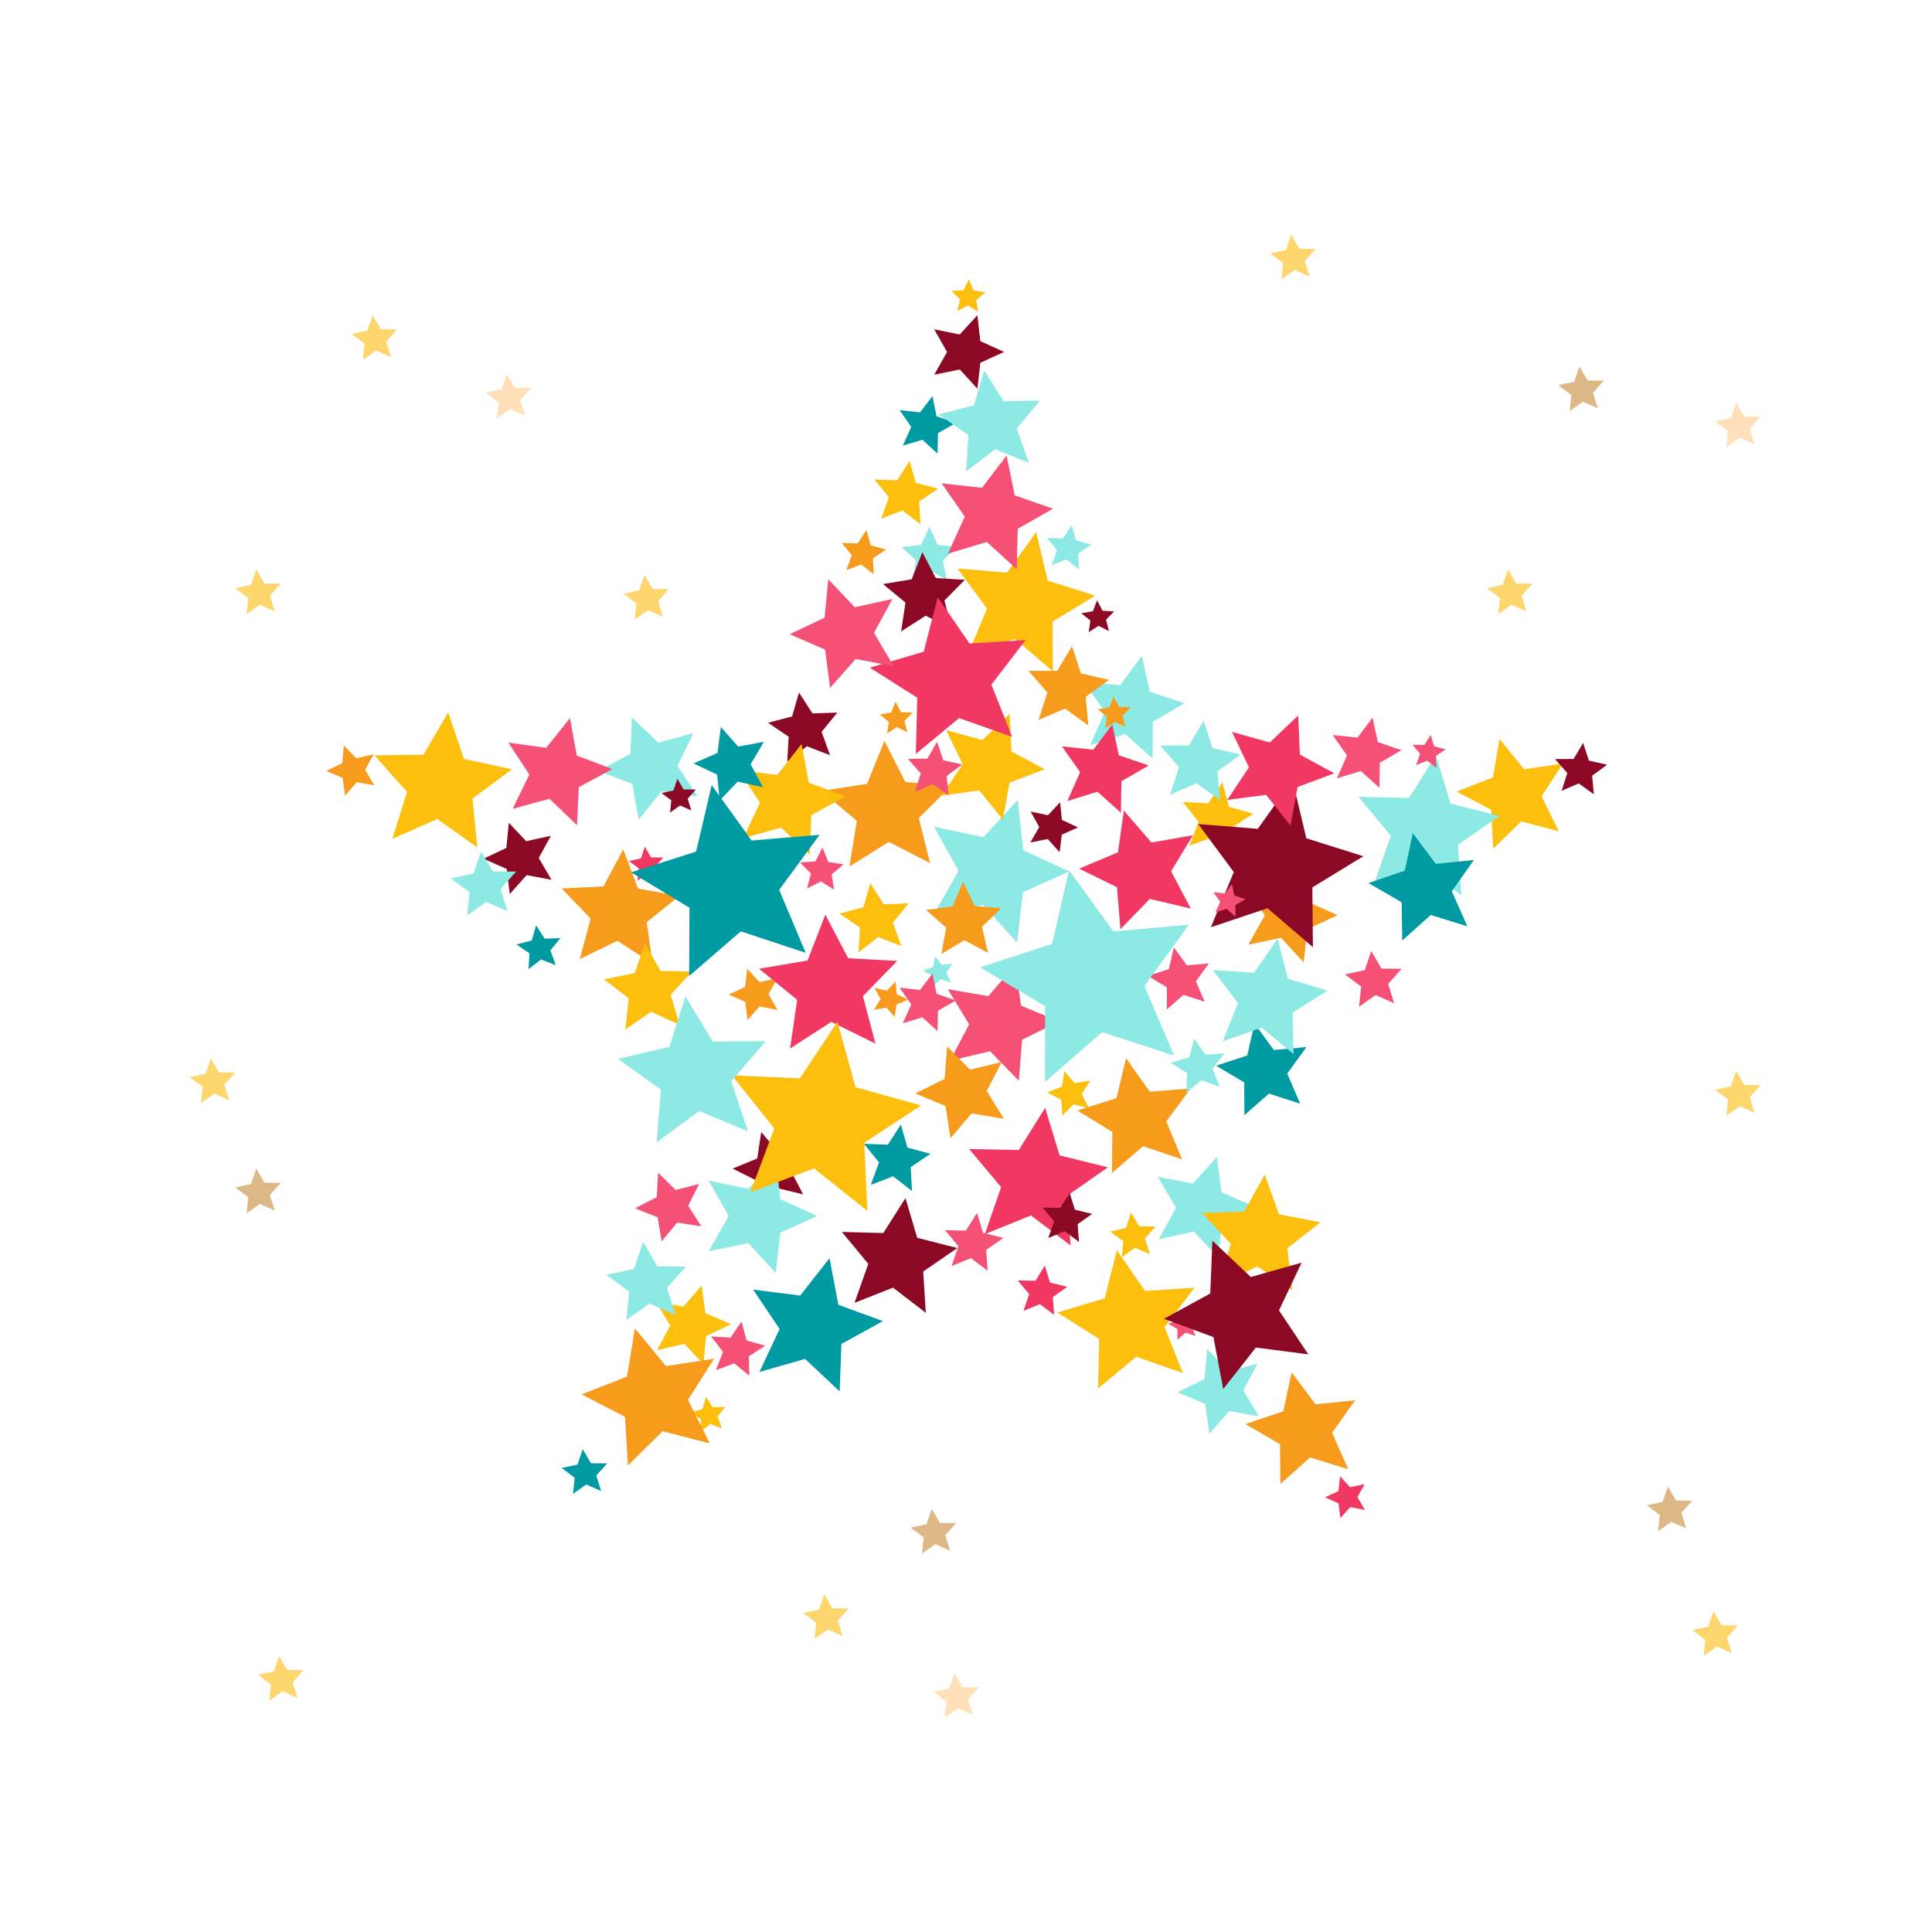 <?xml version="1.0" encoding="utf-8"?>
<!-- Generator: Adobe Illustrator 25.3.1, SVG Export Plug-In . SVG Version: 6.00 Build 0)  -->
<svg version="1.1" id="Layer_1" xmlns="http://www.w3.org/2000/svg" xmlns:xlink="http://www.w3.org/1999/xlink" x="0px" y="0px"
	 viewBox="0 0 2048 2048" style="enable-background:new 0 0 2048 2048;" xml:space="preserve">
<style type="text/css">
	.st0{fill:#8CE9E3;}
	.st1{fill:#F55177;}
	.st2{fill:#F79B1D;}
	.st3{fill:#FDBF0E;}
	.st4{fill:#8C0926;}
	.st5{fill:#009BA2;}
	.st6{fill:#F03863;}
	.st7{opacity:0.6;}
	.st8{fill:#FDBA0E;}
	.st9{fill:#FFCC88;}
	.st10{fill:#C68734;}
</style>
<g>
	<polygon class="st0" points="669.99,760.62 697.81,787.31 735,777.12 718.22,811.83 739.4,844.05 701.2,838.82 677.1,868.91 
		670.27,830.97 634.21,817.35 668.18,799.13 	"/>
	<polygon class="st1" points="604.25,761.19 611.39,800.98 649.19,815.27 613.56,834.35 611.65,874.73 582.49,846.74 543.5,857.39 
		561.11,821.01 538.93,787.22 578.97,792.73 	"/>
	<polygon class="st2" points="937.54,785.29 959.77,829.11 1008.79,832.52 973.99,867.2 985.89,914.88 942.14,892.5 900.48,918.55 
		908.25,870.03 870.6,838.46 919.14,830.85 	"/>
	<polygon class="st3" points="1295.77,829.25 1302.73,855.19 1328.56,862.53 1306.04,877.16 1307.04,904 1286.17,887.11 
		1260.95,896.35 1270.57,871.28 1253.99,850.15 1280.81,851.55 	"/>
	<polygon class="st3" points="1589.54,783.38 1615.66,815.45 1656.59,809.48 1634.17,844.24 1652.49,881.31 1612.51,870.73 
		1582.9,899.61 1580.61,858.32 1544,839.09 1582.56,824.15 	"/>
	<polygon class="st2" points="1381.52,920.49 1385.65,955.64 1417.94,970.14 1385.78,984.93 1381.98,1020.12 1357.97,994.11 
		1323.33,1001.37 1340.65,970.5 1323.04,939.79 1357.75,946.72 	"/>
	<polygon class="st3" points="1027.16,296.11 1031.94,307.91 1044.52,309.86 1034.78,318.05 1036.81,330.61 1026.01,323.88 
		1014.69,329.7 1017.75,317.35 1008.72,308.38 1021.42,307.47 	"/>
	<polygon class="st2" points="918.39,561.91 923.01,578.15 939.33,582.52 925.31,591.93 926.19,608.79 912.91,598.37 897.14,604.43 
		902.95,588.57 892.32,575.45 909.2,576.07 	"/>
	<polygon class="st0" points="1135.97,556.62 1140.59,572.86 1156.9,577.23 1142.89,586.65 1143.77,603.51 1130.49,593.09 
		1114.72,599.14 1120.53,583.29 1109.9,570.16 1126.77,570.79 	"/>
	<polygon class="st0" points="985.18,558.47 993.91,577.61 1014.81,579.93 999.31,594.15 1003.56,614.75 985.25,604.41 
		966.97,614.81 971.15,594.2 955.61,580.03 976.5,577.63 	"/>
	<polygon class="st2" points="791.98,1026.91 805.12,1041.05 824,1037.04 814.61,1053.91 824.27,1070.62 805.32,1066.9 
		792.41,1081.25 790.09,1062.09 772.45,1054.24 789.97,1046.11 	"/>
	<polygon class="st1" points="1076.05,1022.83 1082.33,1066.01 1122.61,1082.78 1083.48,1102.1 1079.97,1145.59 1049.51,1114.35 
		1007.06,1124.45 1027.37,1085.83 1004.64,1048.58 1047.65,1055.95 	"/>
	<polygon class="st1" points="1453.61,1008.09 1464.36,1026.67 1485.83,1026.99 1471.48,1042.96 1477.82,1063.47 1458.2,1054.76 
		1440.65,1067.12 1442.87,1045.77 1425.68,1032.9 1446.68,1028.41 	"/>
	<polygon class="st0" points="1522.21,800.45 1537.62,851.82 1589.62,864.96 1545.53,895.49 1549.1,949.01 1506.43,916.51 
		1456.64,936.44 1474.37,885.82 1440.02,844.63 1493.64,845.84 	"/>
	<polygon class="st4" points="1036.05,334.11 1039.18,361.63 1064.41,373.06 1039.21,384.55 1036.13,412.08 1017.42,391.66 
		990.29,397.23 1003.93,373.13 990.24,349.05 1017.38,354.57 	"/>
	<polygon class="st3" points="1014.9,602.62 1067.61,606.97 1098.4,563.97 1110.55,615.44 1160.96,631.43 1115.76,658.9 
		1116.13,711.78 1076.04,677.28 1025.86,693.97 1046.28,645.19 	"/>
	<polygon class="st3" points="922.55,936.39 936.83,958.55 963.18,957.67 946.51,978.1 955.49,1002.88 930.92,993.35 
		910.12,1009.54 911.59,983.23 889.76,968.45 915.25,961.72 	"/>
	<polygon class="st4" points="846.96,734.1 861.24,756.25 887.59,755.38 870.93,775.8 879.9,800.59 855.33,791.05 834.53,807.25 
		836,780.93 814.17,766.16 839.66,759.42 	"/>
	<polygon class="st0" points="1078.92,847.97 1084.65,901.34 1133.4,923.82 1084.41,945.77 1078.1,999.07 1042.09,959.26 
		989.44,969.73 1016.18,923.18 989.95,876.35 1042.48,887.39 	"/>
	<polygon class="st2" points="660.6,900.41 676.41,941.92 720.15,949.67 685.55,977.53 691.7,1021.53 654.51,997.23 614.57,1016.68 
		626.18,973.8 595.35,941.82 639.72,939.62 	"/>
	<polygon class="st5" points="954.94,1192.13 961.91,1216.51 986.41,1223.04 965.38,1237.2 966.73,1262.51 946.77,1246.89 
		923.11,1256 931.8,1232.19 915.82,1212.5 941.16,1213.41 	"/>
	<polygon class="st0" points="1289.96,1226.14 1294.79,1263.85 1329.63,1279.07 1295.25,1295.31 1291.55,1333.15 1265.48,1305.48 
		1228.34,1313.64 1246.61,1280.3 1227.37,1247.51 1264.72,1254.57 	"/>
	<polygon class="st1" points="1067.01,482.92 1075.64,525.06 1116.23,539.28 1078.82,560.51 1077.84,603.51 1046.09,574.5 
		1004.89,586.85 1022.68,547.69 998.2,512.32 1040.94,517.13 	"/>
	<polygon class="st4" points="1370.1,827 1384.79,888.63 1445.22,907.66 1391.15,940.67 1391.73,1004.02 1343.62,962.8 
		1283.55,982.92 1307.89,924.43 1270.18,873.52 1333.33,878.59 	"/>
	<polygon class="st1" points="1305.89,937.26 1308.57,949.23 1320.3,953.14 1309.65,959.32 1309.57,971.58 1300.31,963.42 
		1288.52,967.09 1293.45,955.87 1286.25,945.87 1298.56,947.1 	"/>
	<polygon class="st0" points="1210.41,695.19 1218.75,733.16 1255.61,745.49 1222.08,765.15 1221.75,804.02 1192.68,778.21 
		1155.61,789.9 1171.18,754.29 1148.6,722.64 1187.29,726.44 	"/>
	<polygon class="st4" points="977.75,585.35 991.97,612.75 1022.78,614.62 1001.11,636.61 1008.86,666.49 981.25,652.68 
		955.23,669.28 959.83,638.76 936,619.13 966.45,614.08 	"/>
	<polygon class="st2" points="1193.61,1121.79 1218.85,1157.24 1262.23,1153.77 1236.32,1188.73 1253.02,1228.92 1211.76,1215.07 
		1178.71,1243.38 1179.12,1199.86 1141.99,1177.17 1183.5,1164.12 	"/>
	<polygon class="st0" points="991.38,1013.79 998.33,1022.84 1009.66,1021.52 1003.2,1030.93 1007.96,1041.31 997.01,1038.07 
		988.61,1045.8 988.31,1034.39 978.37,1028.79 989.13,1024.98 	"/>
	<polygon class="st6" points="1107.9,1174.35 1123.24,1224.76 1174.38,1237.48 1131.17,1267.64 1134.88,1320.2 1092.84,1288.43 
		1044,1308.21 1061.22,1258.41 1027.32,1218.06 1080.01,1219.06 	"/>
	<polygon class="st6" points="874.88,969.59 899.09,1015.73 951.11,1018.64 914.71,1055.92 928.02,1106.3 881.31,1083.2 
		837.51,1111.43 845.05,1059.87 804.67,1026.93 856.04,1018.17 	"/>
	<polygon class="st6" points="1420.51,1564.93 1431.21,1576.47 1446.62,1573.21 1438.95,1586.96 1446.81,1600.61 1431.36,1597.56 
		1420.81,1609.25 1418.94,1593.62 1404.56,1587.2 1418.85,1580.59 	"/>
	<polygon class="st2" points="1020.87,934.75 1033.19,960.28 1061.42,962.82 1040.94,982.42 1047.26,1010.06 1022.28,996.64 
		997.95,1011.18 1003,983.29 981.65,964.64 1009.74,960.82 	"/>
	<polygon class="st0" points="1265.89,1100.89 1277.45,1117.83 1297.92,1116.61 1285.38,1132.84 1292.87,1151.93 1273.56,1145.02 
		1257.72,1158.04 1258.33,1137.54 1241.05,1126.5 1260.73,1120.74 	"/>
	<polygon class="st3" points="849.65,788.73 857.4,829.73 896.56,844.13 859.96,864.16 858.36,905.86 828,877.24 787.85,888.6 
		805.69,850.88 782.47,816.22 823.86,821.52 	"/>
	<polygon class="st6" points="1179.04,767.94 1186.02,800.64 1217.66,811.43 1188.72,828.17 1188.23,861.6 1163.37,839.25 
		1131.43,849.11 1145,818.56 1125.75,791.23 1159,794.7 	"/>
	<polygon class="st1" points="1497.25,789.44 1509.85,789.75 1516.58,779.1 1520.18,791.18 1532.39,794.29 1522.02,801.44 
		1522.83,814.02 1512.82,806.36 1501.11,811.02 1505.3,799.13 	"/>
	<polygon class="st4" points="806.94,1200.06 825.24,1221.6 853.12,1216.95 838.29,1241.01 851.32,1266.09 823.86,1259.42 
		804.04,1279.57 801.89,1251.38 776.61,1238.76 802.74,1228.01 	"/>
	<polygon class="st3" points="743.77,1362.83 747.78,1392.07 774.93,1403.63 748.37,1416.48 745.76,1445.87 725.33,1424.58 
		696.57,1431.18 710.51,1405.17 695.34,1379.86 724.39,1385.08 	"/>
	<polygon class="st0" points="681.75,1316.39 696.96,1342.39 727.09,1342.68 707.06,1365.19 716.09,1393.93 688.5,1381.83 
		663.95,1399.31 666.93,1369.33 642.73,1351.38 672.16,1344.95 	"/>
	<polygon class="st1" points="1251.54,1388.54 1258.23,1397.64 1269.48,1396.57 1262.89,1405.75 1267.39,1416.12 1256.62,1412.69 
		1248.15,1420.17 1248.09,1408.87 1238.36,1403.12 1249.08,1399.57 	"/>
	<polygon class="st5" points="568.32,980.9 577.34,994.99 594.06,994.48 583.45,1007.42 589.1,1023.16 573.52,1017.07 
		560.28,1027.31 561.27,1010.6 547.44,1001.18 563.63,996.96 	"/>
	<polygon class="st3" points="1128.32,1135.26 1139.08,1148.2 1155.71,1145.6 1146.73,1159.84 1154.34,1174.85 1138.03,1170.71 
		1126.1,1182.59 1125,1165.79 1110.02,1158.12 1125.65,1151.88 	"/>
	<polygon class="st3" points="683.84,1000.2 700.18,1029.16 733.42,1030 710.93,1054.48 720.4,1086.36 690.16,1072.53 
		662.78,1091.39 666.58,1058.36 640.18,1038.15 672.77,1031.55 	"/>
	<polygon class="st1" points="988.42,1032.14 992.76,1053.44 1013.27,1060.64 994.35,1071.35 993.83,1093.08 977.8,1078.41 
		956.98,1084.63 965.98,1064.85 953.63,1046.96 975.23,1049.41 	"/>
	<polygon class="st5" points="988.42,419.9 992.76,441.2 1013.27,448.4 994.35,459.11 993.83,480.84 977.8,466.16 956.98,472.39 
		965.98,452.6 953.63,434.72 975.23,437.17 	"/>
	<polygon class="st1" points="1244.34,1004.3 1258.14,1023.31 1281.55,1021.23 1267.73,1040.23 1276.95,1061.85 1254.6,1054.58 
		1236.9,1070.03 1236.9,1046.53 1216.74,1034.46 1239.09,1027.21 	"/>
	<polygon class="st0" points="1043.35,392.8 1063.94,425.43 1102.5,424.51 1077.83,454.17 1090.63,490.56 1054.8,476.27 
		1024.14,499.68 1026.66,461.19 994.92,439.26 1032.31,429.77 	"/>
	<polygon class="st3" points="964.16,488.66 970.94,511.92 994.38,518.03 974.36,531.67 975.79,555.85 956.63,541.03 934.08,549.86 
		942.26,527.06 926.89,508.33 951.1,509.07 	"/>
	<polygon class="st3" points="1070.28,756.73 1072.23,796.65 1107.5,815.46 1070.13,829.66 1063.13,869.01 1038.09,837.86 
		998.5,843.37 1020.38,809.92 1002.91,773.97 1041.48,784.45 	"/>
	<polygon class="st4" points="1678.16,787.55 1684.35,806.31 1703.63,810.63 1687.7,822.32 1689.56,841.99 1673.52,830.45 
		1655.38,838.29 1661.4,819.47 1648.34,804.65 1668.09,804.55 	"/>
	<polygon class="st3" points="748.29,1480.84 755.62,1491.91 768.89,1491.31 760.62,1501.7 765.29,1514.13 752.85,1509.48 
		742.47,1517.77 743.05,1504.5 731.97,1497.19 744.76,1493.64 	"/>
	<polygon class="st0" points="822.37,1228.52 827.18,1271.23 866.29,1289.03 827.16,1306.79 822.32,1349.49 793.33,1317.76 
		751.23,1326.35 772.44,1288.98 751.26,1251.59 793.36,1260.22 	"/>
	<polygon class="st3" points="1198.89,1285.26 1207.74,1300.05 1224.98,1300.05 1213.65,1313.04 1218.98,1329.44 1203.12,1322.67 
		1189.17,1332.81 1190.71,1315.63 1176.76,1305.5 1193.57,1301.66 	"/>
	<polygon class="st3" points="887.74,1082.95 906.9,1152.51 976.43,1171.77 916.2,1211.48 919.36,1283.56 862.98,1238.55 
		795.41,1263.83 820.79,1196.3 775.86,1139.85 847.94,1143.12 	"/>
	<polygon class="st4" points="718.09,825.56 724.63,836.81 737.64,836.97 728.96,846.66 732.83,859.09 720.93,853.83 710.31,861.35 
		711.63,848.41 701.2,840.63 713.92,837.89 	"/>
	<polygon class="st6" points="683.58,897.62 690.12,908.86 703.13,909.02 694.45,918.72 698.32,931.14 686.42,925.89 675.8,933.41 
		677.12,920.46 666.68,912.69 679.4,909.94 	"/>
	<polygon class="st5" points="617.71,1536.18 626.37,1551.07 643.6,1551.28 632.11,1564.12 637.23,1580.57 621.47,1573.61 
		607.41,1583.57 609.16,1566.43 595.35,1556.13 612.18,1552.5 	"/>
	<polygon class="st2" points="1180.38,738.21 1186.13,749.19 1198.51,749.89 1189.84,758.76 1193,770.74 1181.9,765.24 
		1171.47,771.95 1173.27,759.69 1163.67,751.85 1175.89,749.77 	"/>
	<polygon class="st4" points="1162.96,636.41 1168.71,647.39 1181.09,648.09 1172.42,656.96 1175.58,668.94 1164.48,663.44 
		1154.05,670.15 1155.85,657.89 1146.25,650.05 1158.47,647.97 	"/>
	<polygon class="st2" points="949.26,743.75 955.02,754.73 967.39,755.43 958.73,764.3 961.89,776.28 950.78,770.78 940.36,777.49 
		942.16,765.23 932.55,757.39 944.77,755.31 	"/>
	<polygon class="st6" points="994.01,633.09 1027.75,682.19 1087.21,678.45 1050.93,725.71 1072.87,781.1 1016.71,761.2 
		970.8,799.18 972.38,739.63 922.07,707.71 979.2,690.8 	"/>
	<polygon class="st0" points="1275.92,764.02 1285.38,793.04 1315.14,799.82 1290.47,817.79 1293.22,848.19 1268.51,830.27 
		1240.44,842.28 1249.85,813.24 1229.75,790.27 1260.28,790.24 	"/>
	<polygon class="st2" points="1136.38,684.87 1145.84,713.9 1175.6,720.67 1150.93,738.64 1153.68,769.04 1128.97,751.12 
		1100.9,763.13 1110.31,734.09 1090.21,711.12 1120.74,711.09 	"/>
	<polygon class="st6" points="1376.17,758.4 1377.92,799.93 1414.46,819.73 1375.52,834.24 1367.97,875.11 1342.14,842.55 
		1300.94,848 1323.92,813.38 1306,775.87 1346.04,787.03 	"/>
	<polygon class="st5" points="764.13,770.67 782.51,791.44 809.77,786.33 795.69,810.23 808.98,834.58 781.9,828.57 762.85,848.73 
		760.19,821.12 735.14,809.23 760.57,798.18 	"/>
	<polygon class="st2" points="673.07,1408.25 705.93,1448.09 756.98,1440.35 729.25,1483.9 752.39,1530.07 702.39,1517.15 
		665.64,1553.43 662.48,1501.88 616.62,1478.14 664.66,1459.2 	"/>
	<polygon class="st4" points="959.82,1270.03 972.29,1312.1 1014.8,1323 978.64,1347.86 981.41,1391.65 946.59,1364.94 
		905.8,1381.11 920.44,1339.74 892.46,1305.94 936.32,1307.09 	"/>
	<polygon class="st0" points="1279.63,1430.04 1301.79,1453.02 1332.89,1445.79 1317.88,1473.97 1334.36,1501.31 1302.92,1495.75 
		1282.01,1519.87 1277.59,1488.25 1248.19,1475.82 1276.89,1461.84 	"/>
	<polygon class="st4" points="539.39,872.15 557.76,891.7 583.98,885.97 571.06,909.49 584.62,932.65 558.26,927.63 540.42,947.68 
		537.04,921.06 512.47,910.29 536.74,898.85 	"/>
	<polygon class="st1" points="871.86,898.48 877.99,913.73 894.22,916.3 881.61,926.84 884.18,943.08 870.26,934.34 855.61,941.8 
		859.62,925.86 848,914.24 864.4,913.12 	"/>
	<polygon class="st6" points="1191.36,859.24 1220.55,893.08 1264.57,885.4 1241.41,923.61 1262.32,963.11 1218.82,952.89 
		1187.72,984.98 1184,940.45 1143.87,920.79 1185.07,903.48 	"/>
	<polygon class="st5" points="1497.64,883.24 1521.98,915.77 1562.39,911.59 1538.97,944.78 1555.44,981.92 1516.63,969.91 
		1486.4,997.05 1485.83,956.43 1450.68,936.06 1489.14,922.97 	"/>
	<polygon class="st3" points="475.14,755.08 491.75,804.44 542.64,815.51 500.83,846.56 506.02,898.38 463.57,868.22 415.9,889.16 
		431.47,839.47 396.81,800.6 448.88,800.05 	"/>
	<polygon class="st1" points="786.06,1400.83 791.29,1420.81 811.12,1426.58 793.73,1437.73 794.38,1458.38 778.4,1445.29 
		758.96,1452.28 766.47,1433.04 753.82,1416.71 774.44,1417.91 	"/>
	<polygon class="st1" points="1035.68,1285.69 1042.11,1306.91 1063.62,1312.29 1045.42,1324.96 1046.95,1347.09 1029.28,1333.69 
		1008.71,1341.98 1015.99,1321.04 1001.75,1304.04 1023.92,1304.49 	"/>
	<polygon class="st2" points="1369.25,1454.73 1394.49,1488.62 1436.53,1484.34 1412.11,1518.82 1429.16,1557.48 1388.82,1544.9 
		1357.33,1573.07 1356.82,1530.82 1320.3,1509.57 1360.33,1496.03 	"/>
	<polygon class="st1" points="878.01,614.01 906.12,643.76 946.09,634.9 926.49,670.83 947.26,706.1 907.03,698.57 879.91,729.23 
		874.64,688.63 837.1,672.31 874.09,654.76 	"/>
	<polygon class="st0" points="726.58,1056.19 755.69,1104.08 811.73,1103.67 775.19,1146.16 792.89,1199.33 741.19,1177.7 
		696.09,1210.97 700.68,1155.12 655.11,1122.5 709.65,1109.61 	"/>
	<polygon class="st2" points="1003.95,1109.12 1028.26,1133.86 1061.98,1125.69 1045.97,1156.46 1064.16,1185.99 1029.94,1180.28 
		1007.47,1206.7 1002.34,1172.4 970.26,1159.19 1001.3,1143.71 	"/>
	<polygon class="st5" points="1329.83,1085 1350.3,1113.05 1384.88,1109.88 1364.52,1138.02 1378.22,1169.93 1345.18,1159.27 
		1319.06,1182.16 1318.99,1147.43 1289.15,1129.67 1322.15,1118.87 	"/>
	<polygon class="st2" points="364.52,790.16 377.6,803.8 396.02,799.57 387.1,816.23 396.81,832.44 378.21,829.1 365.79,843.35 
		363.22,824.63 345.83,817.22 362.84,808.99 	"/>
	<polygon class="st0" points="509.85,902.41 522.34,923.71 547.03,923.92 530.63,942.38 538.05,965.93 515.43,956.04 495.33,970.37 
		497.75,945.8 477.9,931.12 502.02,925.82 	"/>
	<polygon class="st2" points="949.36,1040.51 950.54,1053.85 962.6,1059.68 950.27,1064.93 948.45,1078.2 939.65,1068.1 
		926.47,1070.47 933.35,1058.98 927.03,1047.17 940.08,1050.17 	"/>
	<polygon class="st0" points="1354.35,995.02 1365.18,1037.54 1407.22,1050.06 1370.14,1073.5 1371.21,1117.36 1337.46,1089.33 
		1296.09,1103.91 1312.31,1063.15 1285.66,1028.3 1329.44,1031.14 	"/>
	<polygon class="st4" points="1123.73,850.4 1125.69,869.14 1142.77,877.08 1125.56,884.72 1123.29,903.43 1110.69,889.42 
		1092.21,893.04 1101.64,876.73 1092.48,860.26 1110.91,864.19 	"/>
	<polygon class="st5" points="879.3,1333.75 888.73,1383.17 935.98,1400.44 891.9,1424.68 890.08,1474.95 853.4,1440.52 
		805.02,1454.32 826.44,1408.8 798.36,1367.05 848.27,1373.35 	"/>
	<polygon class="st3" points="1183.96,1325.3 1213.87,1368.49 1266.29,1365 1234.45,1406.79 1253.98,1455.57 1204.39,1438.2 
		1164.03,1471.85 1165.22,1419.32 1120.76,1391.33 1171.08,1376.24 	"/>
	<polygon class="st1" points="1454.99,760.67 1460.52,786.64 1485.64,795.24 1462.65,808.52 1462.24,835.07 1442.5,817.3 
		1417.12,825.12 1427.92,800.86 1412.65,779.14 1439.06,781.91 	"/>
	<polygon class="st3" points="1340.63,1245.11 1355.88,1287.2 1399.83,1295.72 1364.51,1323.23 1369.99,1367.66 1332.91,1342.57 
		1292.35,1361.52 1304.75,1318.5 1274.2,1285.78 1318.94,1284.28 	"/>
	<polygon class="st1" points="993.38,786.42 999.92,805.95 1020.04,810.36 1003.49,822.62 1005.51,843.12 988.74,831.16 
		969.86,839.42 976.05,819.77 962.37,804.38 982.97,804.19 	"/>
	<polygon class="st1" points="697.77,1243.22 716.12,1261.43 741.17,1255.02 729.53,1278.1 743.36,1299.95 717.81,1296.01 
		701.31,1315.91 697.16,1290.39 673.13,1280.85 696.12,1269.02 	"/>
	<polygon class="st4" points="1133.85,1264.33 1139.43,1282.34 1157.75,1286.8 1142.35,1297.67 1143.77,1316.48 1128.67,1305.19 
		1111.23,1312.35 1117.3,1294.5 1105.09,1280.13 1123.95,1280.38 	"/>
	<polygon class="st6" points="1107.51,1341.59 1113.1,1359.6 1131.42,1364.06 1116.02,1374.93 1117.44,1393.74 1102.34,1382.45 
		1084.89,1389.61 1090.97,1371.76 1078.76,1357.38 1097.62,1357.64 	"/>
	<polygon class="st0" points="1133.23,922.41 1180.37,987.35 1260.3,980.23 1213.1,1045.13 1244.57,1118.95 1168.27,1094.12 
		1107.79,1146.86 1107.82,1066.61 1038.97,1025.39 1115.3,1000.63 	"/>
	<polygon class="st4" points="1285.18,1315.2 1325.88,1353.67 1379.78,1338.49 1355.77,1389.08 1386.86,1435.66 1331.32,1428.45 
		1296.64,1472.41 1286.33,1417.37 1233.8,1397.97 1282.96,1371.15 	"/>
	<polygon class="st5" points="754.43,832.2 796.68,891 868.83,884.92 825.97,943.27 854.05,1010.01 785.31,987.28 730.51,1034.61 
		730.89,962.21 668.94,924.72 737.92,902.7 	"/>
</g>
<g class="st7">
	<polygon class="st8" points="223.44,1121.9 232.11,1136.79 249.33,1137 237.84,1149.84 242.97,1166.29 227.21,1159.33 
		213.15,1169.28 214.89,1152.15 201.08,1141.85 217.92,1138.22 	"/>
	<polygon class="st8" points="395.05,334.11 403.71,349 420.93,349.21 409.45,362.05 414.57,378.5 398.81,371.54 384.75,381.5 
		386.5,364.36 372.69,354.06 389.52,350.43 	"/>
	<polygon class="st9" points="537.17,396.2 545.83,411.09 563.05,411.31 551.57,424.14 556.69,440.59 540.93,433.64 526.87,443.59 
		528.62,426.45 514.81,416.16 531.64,412.52 	"/>
	<polygon class="st8" points="1368.73,248.73 1377.39,263.62 1394.62,263.83 1383.13,276.67 1388.25,293.12 1372.49,286.16 
		1358.43,296.11 1360.18,278.97 1346.37,268.68 1363.21,265.04 	"/>
	<polygon class="st8" points="1598.53,603.62 1607.19,618.52 1624.42,618.73 1612.93,631.57 1618.05,648.01 1602.29,641.06 
		1588.23,651.01 1589.98,633.87 1576.17,623.58 1593.01,619.94 	"/>
	<polygon class="st9" points="1840.38,426.68 1849.04,441.57 1866.27,441.78 1854.78,454.62 1859.9,471.07 1844.14,464.11 
		1830.08,474.06 1831.83,456.92 1818.02,446.63 1834.86,442.99 	"/>
	<polygon class="st8" points="1840.38,1135.23 1849.04,1150.12 1866.27,1150.33 1854.78,1163.17 1859.9,1179.62 1844.14,1172.66 
		1830.08,1182.62 1831.83,1165.48 1818.02,1155.18 1834.86,1151.55 	"/>
	<polygon class="st8" points="1816.26,1708 1824.92,1722.89 1842.14,1723.11 1830.66,1735.94 1835.78,1752.39 1820.02,1745.43 
		1805.96,1755.39 1807.7,1738.25 1793.89,1727.95 1810.73,1724.32 	"/>
	<polygon class="st10" points="1768.01,1575.73 1776.67,1590.62 1793.89,1590.83 1782.41,1603.67 1787.53,1620.12 1771.77,1613.16 
		1757.71,1623.12 1759.46,1605.98 1745.64,1595.68 1762.48,1592.05 	"/>
	<polygon class="st9" points="1011.82,1773.48 1020.48,1788.37 1037.71,1788.58 1026.22,1801.42 1031.34,1817.87 1015.58,1810.91 
		1001.52,1820.86 1003.27,1803.73 989.46,1793.43 1006.3,1789.79 	"/>
	<polygon class="st8" points="295.82,1755.39 304.48,1770.28 321.7,1770.49 310.22,1783.33 315.34,1799.78 299.58,1792.82 
		285.52,1802.78 287.27,1785.64 273.46,1775.34 290.29,1771.71 	"/>
	<polygon class="st10" points="987.68,1599.42 996.34,1614.32 1013.57,1614.53 1002.08,1627.37 1007.2,1643.81 991.44,1636.86 
		977.38,1646.81 979.13,1629.67 965.32,1619.38 982.16,1615.74 	"/>
	<polygon class="st8" points="873.72,1689.91 882.38,1704.81 899.61,1705.02 888.12,1717.86 893.24,1734.3 877.49,1727.35 
		863.43,1737.3 865.17,1720.16 851.36,1709.87 868.2,1706.23 	"/>
	<polygon class="st10" points="271.69,1238.82 280.35,1253.71 297.58,1253.92 286.09,1266.76 291.22,1283.21 275.46,1276.25 
		261.4,1286.21 263.14,1269.07 249.33,1258.77 266.17,1255.14 	"/>
	<polygon class="st8" points="271.69,603.62 280.35,618.52 297.58,618.73 286.09,631.57 291.22,648.01 275.46,641.06 261.4,651.01 
		263.14,633.87 249.33,623.58 266.17,619.94 	"/>
	<polygon class="st8" points="683.14,609.39 691.81,624.29 709.03,624.5 697.54,637.33 702.67,653.78 686.91,646.83 672.85,656.78 
		674.59,639.64 660.78,629.35 677.62,625.71 	"/>
	<polygon class="st10" points="1674.22,388.38 1682.88,403.27 1700.11,403.49 1688.62,416.32 1693.74,432.77 1677.98,425.82 
		1663.92,435.77 1665.67,418.63 1651.86,408.34 1668.7,404.7 	"/>
</g>
</svg>
